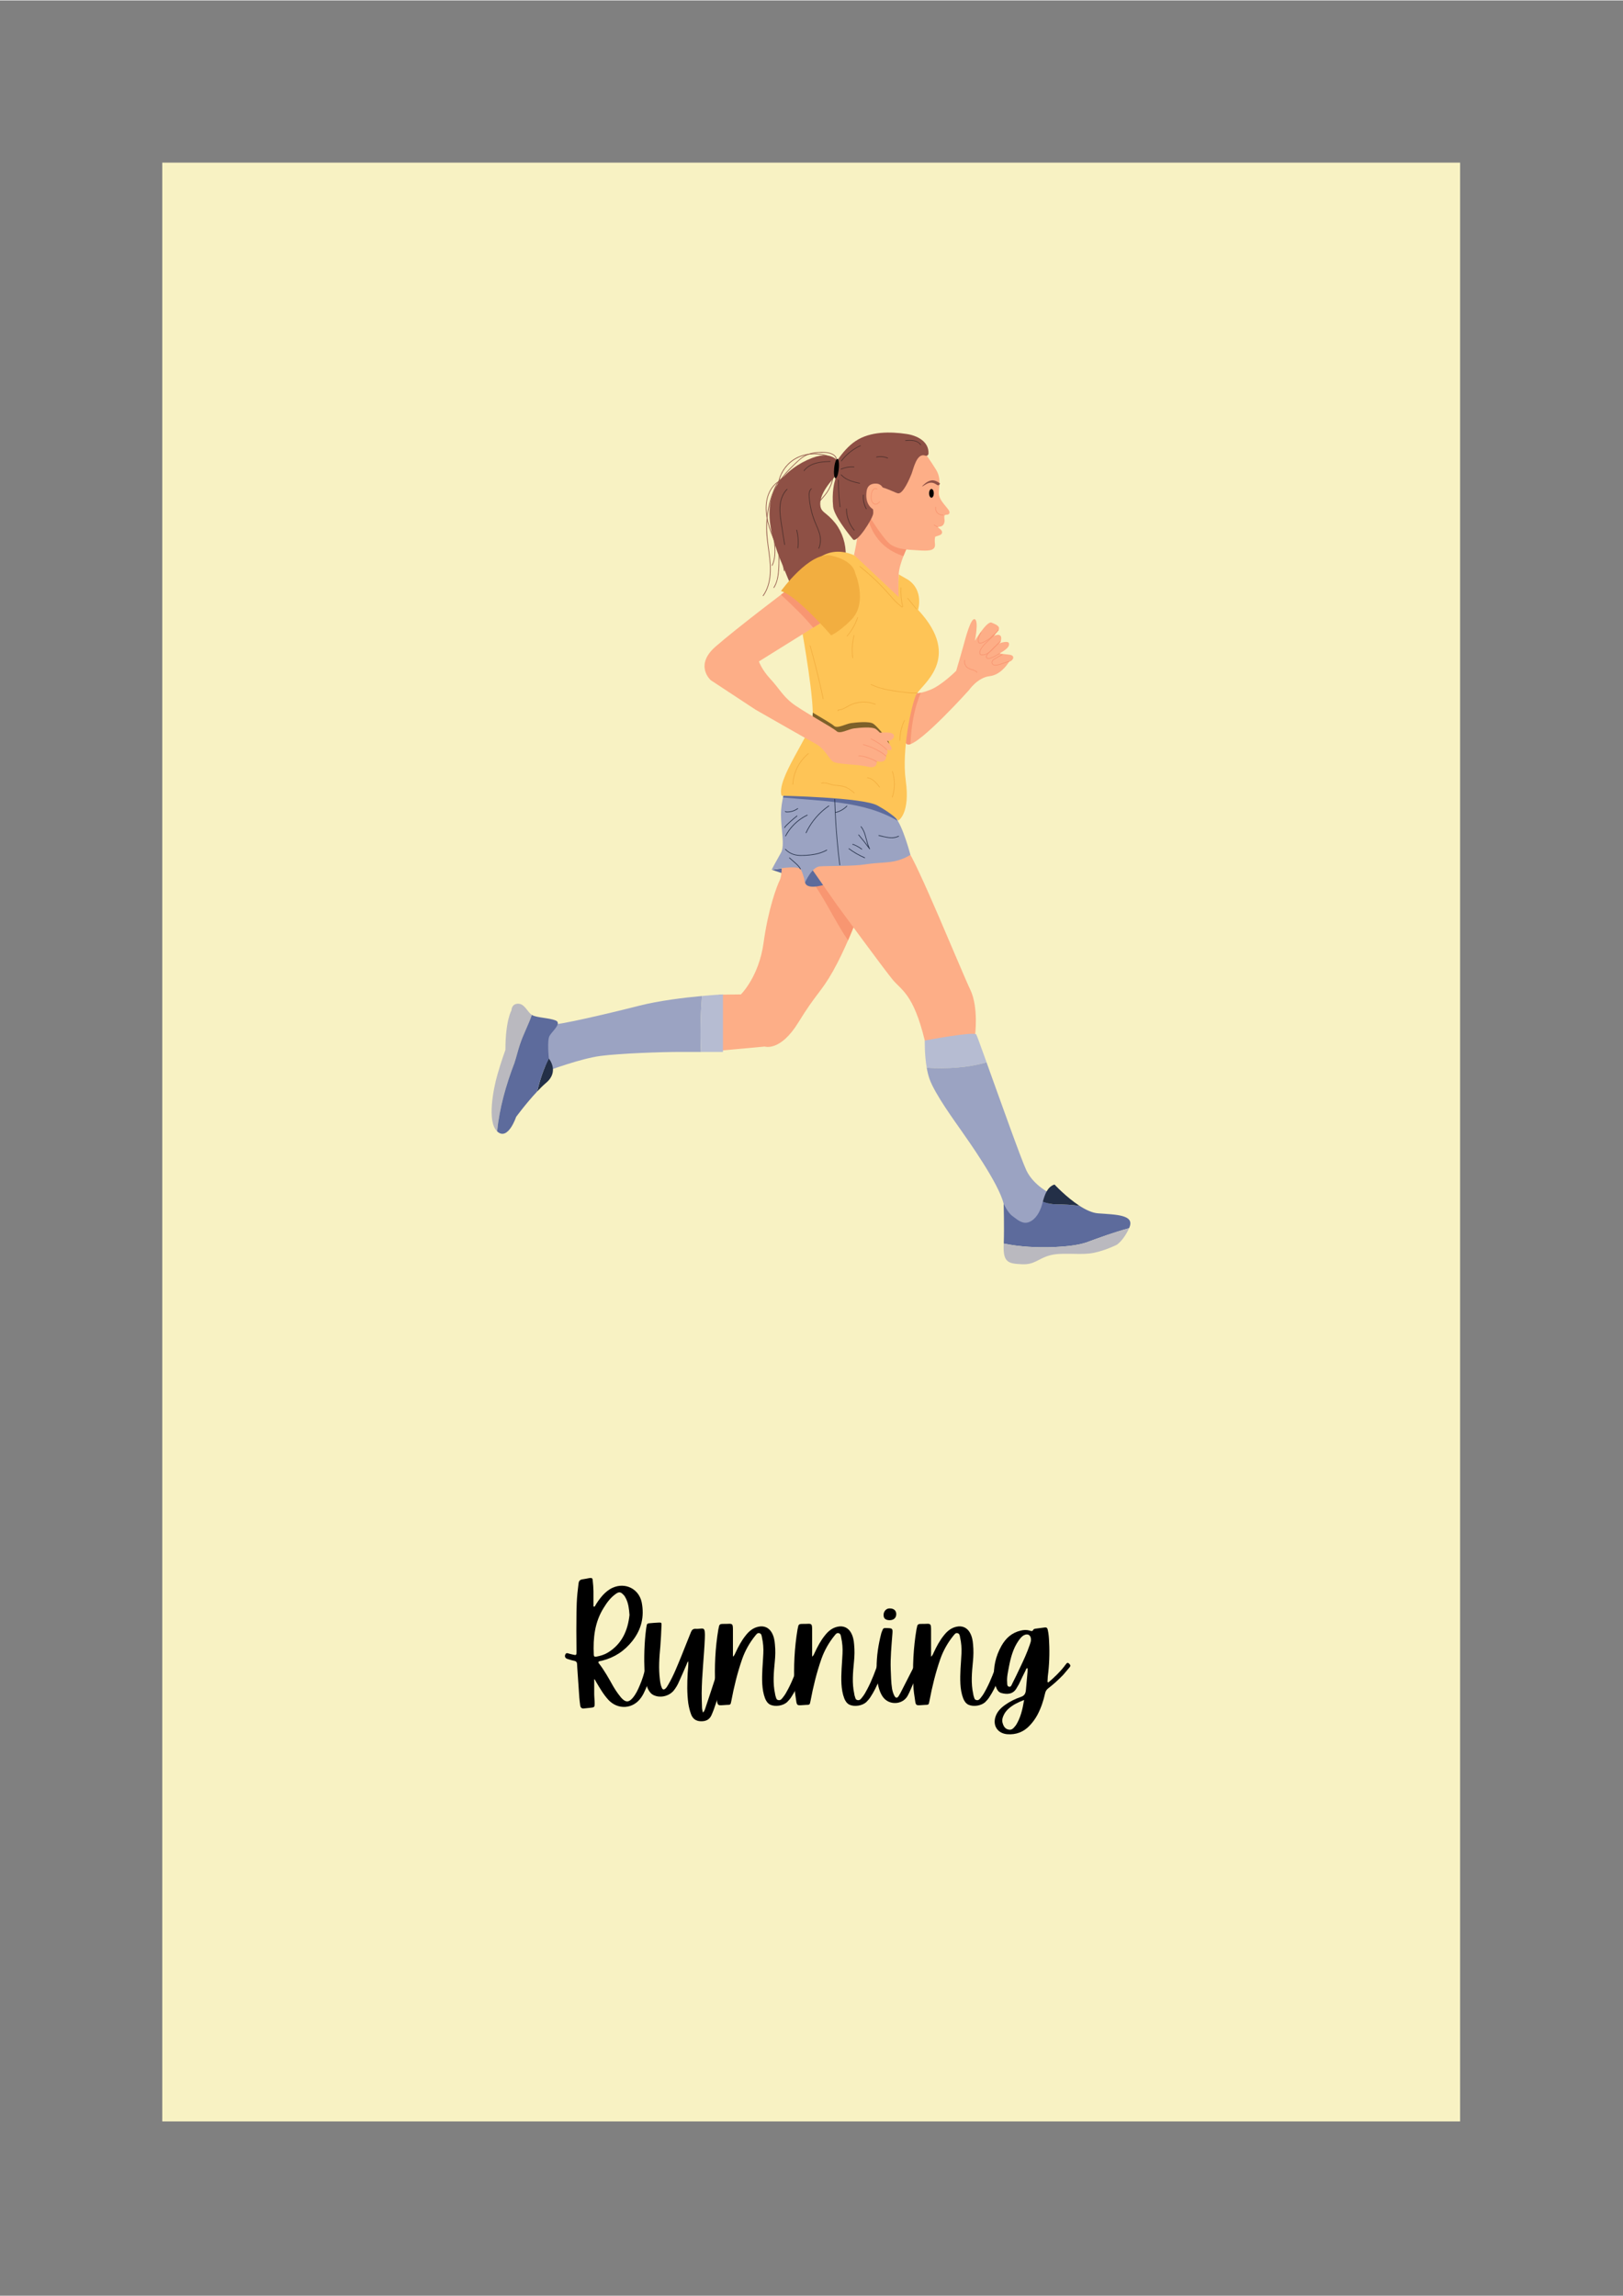 <svg xmlns="http://www.w3.org/2000/svg" xmlns:xlink="http://www.w3.org/1999/xlink" width="793" zoomAndPan="magnify" viewBox="0 0 595.5 842.25" height="1122" preserveAspectRatio="xMidYMid meet" version="1.0"><rect x="0" y="0" width="595.5" height="842.25" fill="#808080" stroke="none"/><defs><g/><clipPath id="e33dd9333b"><path d="M 59.539 59.523 L 535.734 59.523 L 535.734 778.293 L 59.539 778.293 Z M 59.539 59.523 " clip-rule="nonzero"/></clipPath></defs><g clip-path="url(#e33dd9333b)"><path fill="#f8f2c3" d="M 59.539 59.523 L 535.91 59.523 L 535.91 778.367 L 59.539 778.367 Z M 59.539 59.523 " fill-opacity="1" fill-rule="nonzero"/></g><path fill="#8e5045" d="M 308.145 170.062 C 308.145 170.062 305.938 164.898 298.086 167.848 C 293.156 169.699 288.383 173.059 285.391 177.438 C 281.34 183.355 281.895 190.867 283.676 197.465 C 284.613 200.965 285.914 204.363 287.332 207.699 C 287.688 208.523 290.547 216.176 291.297 216.02 C 291.297 216.02 309.383 212.086 309.383 212.086 C 309.383 212.086 310.184 205.312 310.184 205.312 C 310.684 201.098 309.688 196.75 307.434 193.164 C 306.352 191.438 304.723 189.727 303.082 188.41 C 302.066 187.586 301.266 187.004 301.039 185.641 C 300.27 181.129 305.254 175.902 308.051 172.902 C 308.285 172.652 308.531 172.395 308.773 172.148 Z M 308.145 170.062 " fill-opacity="1" fill-rule="nonzero"/><path fill="#fdae87" d="M 370.262 242.652 C 370.262 242.652 370.191 242.77 370.055 242.977 C 369.352 244.066 366.828 247.551 363.105 247.965 C 358.688 248.461 355.496 253.129 355.496 253.129 C 355.496 253.129 337.828 272.789 333.41 273.039 C 328.988 273.281 334.883 254.363 334.883 254.363 C 334.883 254.363 337.336 254.605 341.512 252.887 C 345.688 251.168 350.836 246.004 350.836 246.004 C 350.836 246.004 352.801 239.363 353.531 236.664 C 354.266 233.965 356.227 226.344 357.699 227.082 C 359.148 227.805 357.746 234.75 357.699 234.977 C 357.762 234.875 358.727 233.273 359.91 231.66 C 361.273 229.797 362.926 227.922 363.836 228.316 C 365.355 228.965 367.07 229.625 366.414 230.961 C 366.328 231.133 366.207 231.312 366.043 231.508 C 365.504 232.145 365.16 232.547 364.941 232.797 C 364.641 233.141 364.586 233.211 364.57 233.227 C 364.672 233.18 367.996 231.562 367.266 234.953 L 367.078 235.215 L 366.844 235.527 C 366.844 235.527 366.844 235.527 366.836 235.535 L 366.531 235.941 C 366.531 235.941 369.961 234.711 370.215 235.941 C 370.457 237.176 369.234 238.156 366.781 239.633 C 366.781 239.633 366.859 239.648 367.062 239.68 C 367.328 239.719 367.801 239.781 368.559 239.875 C 369.016 239.93 369.57 240 370.246 240.07 C 372.934 240.348 371.523 242.504 370.262 242.652 Z M 370.262 242.652 " fill-opacity="1" fill-rule="nonzero"/><path fill="#f89671" d="M 334.898 254.363 C 334.898 254.363 329.004 273.281 333.426 273.039 C 333.613 273.031 333.832 272.977 334.066 272.898 C 334.324 266.438 335.336 260.074 337.844 254.055 C 335.945 254.465 334.898 254.363 334.898 254.363 Z M 334.898 254.363 " fill-opacity="1" fill-rule="nonzero"/><path fill="#5d6b9c" d="M 287.531 320.469 L 283.117 318.996 L 288.879 318.195 Z M 287.531 320.469 " fill-opacity="1" fill-rule="nonzero"/><path fill="#fdae87" d="M 263.113 385.473 L 280.602 383.871 C 280.602 383.871 286.301 385.84 292.93 375.027 C 299.559 364.215 301.273 363.969 305.691 356.105 C 310.113 348.242 314.039 337.922 314.039 337.922 L 297.348 315.559 L 286.793 316.789 C 286.793 316.789 287.035 320.965 286.055 322.934 C 285.078 324.906 281.887 333.254 280.164 345.797 C 278.449 358.328 271.836 364.746 271.836 364.746 L 263.723 364.84 Z M 263.113 385.473 " fill-opacity="1" fill-rule="nonzero"/><path fill="#f89671" d="M 311.156 344.898 C 312.895 340.914 314.031 337.914 314.031 337.914 L 297.34 315.551 L 291.387 316.242 C 292.828 318.988 295.09 319.152 296.973 321.812 C 302.246 328.805 306.438 338.082 311.156 344.898 Z M 311.156 344.898 " fill-opacity="1" fill-rule="nonzero"/><path fill="#9ba3c2" d="M 257.551 365.328 C 251.109 365.918 241.84 367.023 234.52 368.891 C 222.008 372.086 204.832 376.016 202.621 375.773 C 200.41 375.531 196.242 387.324 201.148 392.73 C 201.148 392.73 212.926 388.305 220.289 387.324 C 227.656 386.344 243.117 385.848 249.738 385.848 C 252.098 385.848 254.746 385.848 257.184 385.848 C 256.867 379.031 257.023 372.18 257.551 365.328 Z M 257.551 365.328 " fill-opacity="1" fill-rule="nonzero"/><path fill="#b6bcd2" d="M 265.27 364.738 C 265.27 364.738 262.125 364.902 257.551 365.328 C 257.016 372.18 256.867 379.031 257.184 385.848 C 261.578 385.848 265.262 385.848 265.262 385.848 L 265.262 364.738 Z M 265.27 364.738 " fill-opacity="1" fill-rule="nonzero"/><path fill="#bab9bf" d="M 190.719 383.27 C 191.887 379.586 193.852 376.023 195.145 372.258 C 193.5 371.199 192.504 368.152 190.105 368.152 C 187.656 368.152 187.656 370.609 187.656 370.609 C 187.656 370.609 185.445 374.297 185.445 385.113 C 185.445 385.113 183.973 389.043 182.5 394.207 C 181.043 399.316 178.621 411.402 182.391 414.98 C 183.281 406.465 185.609 398.086 188.75 389.906 C 189.496 387.688 189.988 385.473 190.719 383.27 Z M 190.719 383.27 " fill-opacity="1" fill-rule="nonzero"/><path fill="#232f47" d="M 200.418 397.148 C 205.324 392.977 201.398 388.305 201.398 388.305 C 201.398 388.305 201.398 388.281 201.391 388.242 C 199.418 392.066 198.094 396.145 197.113 400.344 C 198.227 399.168 199.348 398.059 200.418 397.148 Z M 200.418 397.148 " fill-opacity="1" fill-rule="nonzero"/><path fill="#5d6b9c" d="M 201.641 379.949 C 202.621 378.23 206.305 375.277 203.852 374.297 C 201.398 373.316 196.98 373.316 195.262 372.328 C 195.223 372.305 195.184 372.281 195.145 372.258 C 193.852 376.016 191.895 379.586 190.719 383.27 C 189.98 385.48 189.488 387.695 188.75 389.906 C 185.609 398.086 183.273 406.465 182.391 414.98 C 182.43 415.012 182.461 415.051 182.5 415.09 C 186.426 418.543 189.371 409.691 189.371 409.691 C 189.371 409.691 193.125 404.574 197.113 400.344 C 198.086 396.137 199.418 392.059 201.391 388.242 C 201.32 387.559 200.719 381.566 201.641 379.949 Z M 201.641 379.949 " fill-opacity="1" fill-rule="nonzero"/><path fill="#5d6b9c" d="M 303.734 324.121 C 303.734 324.121 296.117 326.867 295.383 323.664 C 294.645 320.469 299.559 317 299.559 317 Z M 303.734 324.121 " fill-opacity="1" fill-rule="nonzero"/><path fill="#fdae87" d="M 357.715 380.191 C 357.715 380.191 359.188 369.621 356 362.988 C 352.809 356.352 336.371 315.801 332.688 311.375 C 329.004 306.949 300.539 313.832 300.539 313.832 L 296.855 317.27 L 307.16 332.016 C 307.16 332.016 324.188 355.266 327.453 359.246 C 330.719 363.227 335.141 364.457 339.309 381.66 L 339.91 384.012 Z M 357.715 380.191 " fill-opacity="1" fill-rule="nonzero"/><path fill="#b6bcd2" d="M 361.977 389.648 C 359.918 383.926 358.43 379.824 358.207 379.453 C 357.473 378.223 339.316 381.668 339.316 381.668 C 339.316 381.668 339.168 386.746 340.031 391.656 C 347.41 392.105 354.988 391.68 361.977 389.648 Z M 361.977 389.648 " fill-opacity="1" fill-rule="nonzero"/><path fill="#9ba3c2" d="M 376.605 429.348 C 374.719 425.387 366.797 403.066 361.969 389.656 C 354.98 391.688 347.402 392.105 340.023 391.664 C 340.266 393.055 340.594 394.434 341.023 395.684 C 342.992 401.332 350.594 411.66 352.801 414.855 C 355.012 418.047 366.508 434.113 368.246 441.566 C 369.984 449.016 375.383 451.48 375.383 451.48 C 375.383 451.48 381.762 448.781 382.258 448.043 C 382.75 447.305 385.688 437.965 385.688 437.965 C 385.688 437.965 379.309 435 376.605 429.348 Z M 376.605 429.348 " fill-opacity="1" fill-rule="nonzero"/><path fill="#9ba3c2" d="M 288.266 289.008 C 288.266 289.008 286.551 293.68 286.551 298.844 C 286.551 304.008 288.023 310.191 286.551 312.75 C 285.078 315.309 283.117 318.996 283.117 318.996 C 283.117 318.996 292.898 317.023 293.891 318.996 C 294.895 320.965 295.383 323.664 295.383 323.664 C 295.383 323.664 297.832 318.016 300.781 317.762 C 303.727 317.52 312.809 317.762 317.469 317.027 C 322.133 316.289 326.324 316.531 329.508 315.551 C 332.688 314.57 334.035 313.5 334.035 313.5 C 334.035 313.5 331.215 302.766 328.52 299.816 C 325.824 296.863 324.352 293.176 324.352 293.176 Z M 288.266 289.008 " fill-opacity="1" fill-rule="nonzero"/><path fill="#5d6b9c" d="M 328.512 299.824 C 325.816 296.871 324.344 293.184 324.344 293.184 L 288.266 289.008 C 288.266 289.008 287.758 290.391 287.293 292.469 C 301.438 293.891 316.828 293.648 329.41 301.078 C 329.113 300.586 328.816 300.152 328.512 299.824 Z M 328.512 299.824 " fill-opacity="1" fill-rule="nonzero"/><path fill="#fec456" d="M 286.77 291.836 C 286.77 291.836 316.492 292.445 321.891 295.398 C 327.289 298.348 329.625 300.93 329.625 300.93 C 329.625 300.93 334.043 298.473 332.32 286.184 C 330.793 275.238 334.402 258.535 336.121 254.848 C 337.836 251.16 353.547 241.578 336.855 223.637 C 336.855 223.637 339.066 216.512 333.172 212.582 L 329.742 210.609 C 329.742 210.609 329.742 215.281 329.246 216.512 C 328.754 217.746 317.406 205.352 313.418 203.609 C 303.852 199.438 297.223 206.066 295.75 210.988 C 293.844 217.344 294.402 232.004 294.402 232.004 C 294.402 232.004 299.062 258.059 298.086 263.953 C 297.105 269.844 284.781 285.816 286.77 291.836 Z M 286.77 291.836 " fill-opacity="1" fill-rule="nonzero"/><path fill="#000000" d="M 325.816 271.562 C 325.336 270.699 321.891 266.398 320.418 265.418 C 318.945 264.438 314.281 264.926 312.32 265.176 C 310.363 265.426 307.168 267.391 305.945 266.156 C 305.309 265.52 301.879 263.52 298.227 261.348 C 298.102 264.305 297.699 267.246 297.09 270.137 C 297.621 270.434 298.047 270.668 298.344 270.824 C 301.531 272.543 303.004 275.988 304.48 277.215 C 305.953 278.445 313.066 278.195 317.242 279.184 C 321.41 280.164 320.676 277.215 320.676 277.215 C 324.844 278.195 324.105 275 324.105 275 C 325.336 274.02 324.352 273.031 324.352 273.031 C 326.551 273.527 326.426 272.672 325.816 271.562 Z M 325.816 271.562 " fill-opacity="0.51" fill-rule="nonzero"/><path fill="#fdae87" d="M 302.504 227.57 L 278.457 242.559 C 278.457 242.559 279.434 245.508 282.625 248.945 C 285.812 252.383 287.043 254.98 290.477 257.742 C 293.906 260.508 305.691 266.895 306.914 268.117 C 308.137 269.344 311.336 267.383 313.293 267.137 C 315.262 266.895 319.922 266.398 321.387 267.383 C 322.852 268.363 326.309 272.664 326.785 273.527 C 327.398 274.633 327.523 275.496 325.312 275 C 325.312 275 326.293 275.98 325.07 276.973 C 325.07 276.973 325.809 280.164 321.641 279.184 C 321.641 279.184 322.375 282.133 318.207 281.152 C 314.039 280.172 306.914 280.414 305.441 279.184 C 303.969 277.953 302.496 274.516 299.309 272.797 C 296.117 271.078 277.219 260.262 277.219 260.262 L 260.785 249.441 C 260.785 249.441 254.652 244.035 262.504 237.152 C 270.355 230.27 289.254 216.02 289.254 216.02 Z M 302.504 227.57 " fill-opacity="1" fill-rule="nonzero"/><path fill="#f89671" d="M 298.359 230.152 L 302.496 227.57 L 289.246 216.02 C 289.246 216.02 288.219 216.793 286.543 218.074 C 290.641 221.887 294.801 225.828 298.359 230.152 Z M 298.359 230.152 " fill-opacity="1" fill-rule="nonzero"/><path fill="#fdae87" d="M 321.641 268.855 C 321.641 268.855 328.016 267.875 328.016 269.836 C 328.016 271.809 324.828 271.871 324.828 271.871 Z M 321.641 268.855 " fill-opacity="1" fill-rule="nonzero"/><path fill="#fdae87" d="M 333.336 199.734 C 333.336 199.734 329.984 206.191 329.742 210.609 C 329.5 215.027 329.742 218.922 329.742 218.922 L 313.34 203.461 C 313.34 203.461 314.945 196.664 314.734 193.684 C 314.523 190.703 317.965 184.809 317.965 184.809 C 317.965 184.809 322.625 194.391 325.328 196.602 C 328.031 198.816 333.336 199.734 333.336 199.734 Z M 333.336 199.734 " fill-opacity="1" fill-rule="nonzero"/><path fill="#f89671" d="M 331.473 203.91 C 332.398 201.547 333.336 199.734 333.336 199.734 C 333.336 199.734 328.023 198.816 325.32 196.602 C 322.617 194.391 317.957 184.809 317.957 184.809 C 317.957 184.809 317.715 185.223 317.367 185.883 C 318.816 194.02 322.258 200.902 331.473 203.91 Z M 331.473 203.91 " fill-opacity="1" fill-rule="nonzero"/><path fill="#fdae87" d="M 317.715 187.266 C 317.715 187.266 324.082 197.945 326.914 199.734 C 329.742 201.523 332.93 201.523 336.613 201.766 C 340.297 202.012 343.133 202.129 343.062 199.734 C 343.039 198.973 342.883 198.008 343.039 197.254 C 343.164 196.648 343.055 196.832 343.664 196.602 C 344.324 196.359 345.516 196.188 345.656 195.332 C 345.812 194.367 344.598 193.824 344.09 193.227 C 344.504 193.156 344.965 193.117 345.375 192.961 C 346.18 192.648 346.492 191.887 346.574 191.086 C 346.637 190.457 346.25 189.203 346.684 188.879 C 347.043 188.613 347.715 188.863 348.117 188.48 C 348.656 187.953 348.305 187.289 347.906 186.77 C 346.188 184.555 344.473 182.918 344.473 180.789 C 344.473 178.664 345.453 175.469 343.484 172.266 C 341.52 169.066 339.559 166.367 339.559 166.367 L 333.062 166.367 L 322.871 172.016 L 316.734 182.586 Z M 317.715 187.266 " fill-opacity="1" fill-rule="nonzero"/><path fill="#8e5045" d="M 340.68 166.281 C 340.656 166.867 340.062 167.238 339.512 167.039 C 336.324 165.895 335.195 171.867 334.441 173.766 C 333.879 175.188 331.387 181.191 329.5 180.875 C 328.023 180.633 321.648 176.699 320.172 179.402 C 318.785 181.941 320.535 185.477 320.402 188.191 C 320.316 190.059 314.336 199.438 312.973 197.773 C 310.715 195.023 306.023 188.969 305.691 185.789 C 305.129 180.273 306.219 176.605 306.406 176.035 C 306.422 175.98 306.438 175.918 306.445 175.863 L 307.152 169.051 C 307.168 168.902 307.215 168.766 307.301 168.648 C 309.117 166.027 311.32 163.391 314 161.633 C 319.336 158.125 326.621 158.18 332.711 159.105 C 336.473 159.672 340.875 161.82 340.68 166.281 Z M 340.68 166.281 " fill-opacity="1" fill-rule="nonzero"/><path fill="#5d6b9c" d="M 402.863 445.074 C 400.75 444.918 398.359 443.781 396.086 442.312 C 393.289 441.953 390.461 441.758 387.531 441.758 C 385.812 441.758 384.184 441.395 382.625 440.809 C 382.492 441.277 382.375 441.727 382.258 442.125 C 381.52 444.582 380.047 447.289 377.594 448.27 C 375.141 449.25 373.176 447.289 371.457 446.059 C 369.742 444.824 368.254 441.551 368.254 441.551 C 368.254 441.551 368.496 449.848 368.293 456.164 C 374.289 457.398 380.492 457.672 386.551 457.477 C 390.719 457.23 394.895 456.98 398.578 455.758 C 403.977 453.785 408.641 452.066 414.039 450.594 C 414.125 450.547 414.219 450.508 414.305 450.461 C 414.336 450.383 414.375 450.301 414.406 450.223 C 416.367 445.57 409.492 445.57 402.863 445.074 Z M 402.863 445.074 " fill-opacity="1" fill-rule="nonzero"/><path fill="#232f47" d="M 396.086 442.312 C 391.238 439.176 386.918 434.504 386.918 434.504 C 384.246 435.328 383.297 438.391 382.625 440.809 C 384.184 441.395 385.812 441.758 387.531 441.758 C 390.461 441.758 393.289 441.953 396.086 442.312 Z M 396.086 442.312 " fill-opacity="1" fill-rule="nonzero"/><path fill="#bab9bf" d="M 398.57 455.766 C 394.887 456.996 390.719 457.238 386.543 457.484 C 380.484 457.68 374.281 457.406 368.285 456.172 C 368.277 456.406 368.27 456.645 368.262 456.871 C 368.02 463.258 370.23 463.512 374.891 463.754 C 379.555 463.996 380.785 461.785 384.953 460.559 C 389.121 459.328 395.012 460.316 399.676 459.82 C 404.34 459.328 409.738 456.629 409.738 456.629 C 409.738 456.629 412.348 454.965 414.297 450.477 C 414.211 450.523 414.117 450.562 414.031 450.609 C 408.633 452.074 403.969 453.801 398.57 455.766 Z M 398.57 455.766 " fill-opacity="1" fill-rule="nonzero"/><path fill="#f2ae40" d="M 286.551 216.73 C 286.551 216.73 297.145 202.035 304.949 203.727 C 313.41 205.574 313.75 210.094 313.75 210.094 C 313.75 210.094 318.566 221.047 312.312 227.32 C 307.77 231.871 304.949 232.969 304.949 232.969 C 304.949 232.969 292.441 218.426 286.551 216.73 Z M 286.551 216.73 " fill-opacity="1" fill-rule="nonzero"/><path fill="#fdae87" d="M 324.027 179.07 C 323.645 178.098 322.75 177.406 321.711 177.32 C 320.246 177.203 318.348 177.547 317.98 180.027 C 317.367 184.172 319.156 186.297 321.012 187.051 C 321.578 187.281 322.359 187.367 323.184 187.383 C 325.148 187.414 326.52 185.418 325.801 183.582 Z M 324.027 179.07 " fill-opacity="1" fill-rule="nonzero"/><path fill="#f89671" d="M 319.516 271.055 C 320.582 271.578 321.609 272.176 322.594 272.844 C 323.551 273.504 324.484 274.215 325.258 275.086 C 325.359 275.207 325.535 275.031 325.43 274.914 C 324.656 274.035 323.723 273.32 322.766 272.664 C 321.773 271.98 320.73 271.375 319.641 270.844 C 319.5 270.77 319.375 270.984 319.516 271.055 Z M 319.516 271.055 " fill-opacity="1" fill-rule="nonzero"/><path fill="#f89671" d="M 316.703 273.156 C 317.902 273.52 319.086 273.91 320.227 274.414 C 321.262 274.867 322.25 275.418 323.207 276.012 C 323.848 276.414 324.477 276.852 325.023 277.387 C 325.141 277.496 325.312 277.324 325.195 277.215 C 324.258 276.312 323.105 275.629 321.969 275 C 320.988 274.461 319.961 274.012 318.91 273.629 C 318.199 273.367 317.484 273.141 316.758 272.922 C 316.617 272.875 316.555 273.109 316.703 273.156 Z M 316.703 273.156 " fill-opacity="1" fill-rule="nonzero"/><path fill="#f89671" d="M 315.082 277.316 C 316.812 277.34 318.434 278 320.016 278.625 C 320.582 278.855 321.105 279.129 321.609 279.473 C 321.742 279.57 321.859 279.348 321.734 279.262 C 321.246 278.926 320.73 278.633 320.18 278.422 C 319.961 278.336 319.742 278.242 319.516 278.156 C 318.652 277.801 317.77 277.496 316.859 277.301 C 316.27 277.168 315.676 277.082 315.074 277.074 C 314.922 277.066 314.922 277.316 315.082 277.316 Z M 315.082 277.316 " fill-opacity="1" fill-rule="nonzero"/><path fill="#f89671" d="M 359.816 231.934 C 359.715 232.168 359.578 232.371 359.453 232.594 C 359.32 232.812 359.227 233.047 359.133 233.289 C 358.938 233.832 358.758 234.414 358.812 234.992 C 358.844 235.371 358.953 235.832 359.367 235.949 C 359.594 236.016 359.855 235.957 360.074 235.895 C 360.801 235.707 361.492 235.34 362.133 234.953 C 362.473 234.758 362.793 234.539 363.105 234.305 C 363.41 234.074 363.672 233.816 363.938 233.551 C 364.32 233.164 364.734 232.812 365.152 232.457 C 365.621 232.051 365.996 231.57 366.398 231.094 C 366.5 230.977 366.328 230.797 366.223 230.922 C 365.902 231.305 365.605 231.707 365.246 232.043 C 364.898 232.371 364.523 232.664 364.172 232.984 C 363.875 233.258 363.605 233.559 363.301 233.824 C 363.051 234.051 362.777 234.25 362.496 234.438 C 361.875 234.844 361.219 235.223 360.52 235.488 C 360.262 235.59 359.996 235.684 359.723 235.715 C 359.445 235.746 359.234 235.676 359.141 235.379 C 358.945 234.773 359.109 234.113 359.312 233.535 C 359.406 233.258 359.508 232.992 359.648 232.742 C 359.785 232.516 359.926 232.285 360.035 232.043 C 360.098 231.91 359.887 231.785 359.816 231.934 Z M 359.816 231.934 " fill-opacity="1" fill-rule="nonzero"/><path fill="#f89671" d="M 366.945 235.426 C 366.922 235.402 366.906 235.371 366.883 235.348 C 366.836 235.301 366.758 235.301 366.711 235.348 C 365.809 236.219 364.988 237.168 364.086 238.039 C 363.23 238.855 362.309 239.695 361.125 239.953 C 360.824 240.016 360.527 240.039 360.223 240.016 C 360.098 240.008 359.941 239.992 359.832 239.922 C 359.715 239.836 359.684 239.672 359.656 239.539 C 359.57 238.957 359.824 238.383 360.121 237.898 C 360.715 236.934 361.555 236.117 362.371 235.34 C 363.316 234.438 364.305 233.574 365.16 232.578 C 365.262 232.457 365.09 232.285 364.988 232.402 C 364.172 233.352 363.238 234.184 362.332 235.039 C 361.461 235.855 360.574 236.711 359.934 237.734 C 359.617 238.234 359.352 238.816 359.391 239.418 C 359.406 239.664 359.453 239.953 359.656 240.117 C 359.871 240.281 360.199 240.281 360.449 240.281 C 361.711 240.281 362.801 239.547 363.711 238.73 C 364.82 237.723 365.801 236.578 366.875 235.535 C 366.82 235.535 366.758 235.535 366.703 235.535 C 366.727 235.559 366.742 235.59 366.766 235.613 C 366.883 235.715 367.055 235.535 366.945 235.426 Z M 366.945 235.426 " fill-opacity="1" fill-rule="nonzero"/><path fill="#f89671" d="M 367.008 235.109 C 365.512 236.453 364.078 237.859 362.699 239.316 C 362.25 239.789 361.32 240.707 361.992 241.375 C 362.242 241.625 362.621 241.633 362.949 241.586 C 363.363 241.523 363.773 241.352 364.164 241.184 C 365.105 240.785 365.98 240.242 366.859 239.727 C 366.992 239.648 366.875 239.434 366.734 239.516 C 366.012 239.945 365.293 240.395 364.531 240.754 C 364.141 240.941 363.734 241.105 363.324 241.242 C 363.027 241.336 362.668 241.43 362.363 241.32 C 361.945 241.168 361.977 240.723 362.148 240.395 C 362.355 240.008 362.684 239.695 362.98 239.387 C 363.598 238.73 364.234 238.086 364.875 237.449 C 365.629 236.711 366.398 235.992 367.18 235.293 C 367.297 235.184 367.125 235.008 367.008 235.109 Z M 367.008 235.109 " fill-opacity="1" fill-rule="nonzero"/><path fill="#f89671" d="M 367.746 239.984 C 367.062 240.234 366.445 240.582 365.832 240.957 C 365.488 241.176 365.129 241.375 364.781 241.586 C 364.445 241.797 364.117 242.062 363.953 242.441 C 363.805 242.77 363.789 243.156 363.977 243.469 C 364.164 243.773 364.508 243.973 364.852 244.043 C 365.301 244.129 365.754 244.035 366.191 243.941 C 366.617 243.848 367.039 243.719 367.445 243.578 C 368.379 243.266 369.297 242.887 370.254 242.684 C 370.41 242.652 370.34 242.418 370.191 242.449 C 368.629 242.785 367.188 243.578 365.598 243.805 C 365.207 243.863 364.781 243.848 364.445 243.617 C 364.117 243.398 364 243.031 364.125 242.66 C 364.25 242.285 364.57 242.016 364.898 241.812 C 365.215 241.617 365.543 241.438 365.855 241.242 C 366.484 240.848 367.109 240.488 367.801 240.227 C 367.957 240.164 367.895 239.93 367.746 239.984 Z M 367.746 239.984 " fill-opacity="1" fill-rule="nonzero"/><path fill="#f89671" d="M 353.852 242.062 C 353.648 243 353.945 244.012 354.621 244.691 C 355.293 245.383 356.258 245.547 357.129 245.855 C 357.613 246.027 358.074 246.254 358.398 246.672 C 358.492 246.797 358.664 246.625 358.57 246.5 C 358.02 245.801 357.121 245.598 356.312 245.336 C 355.891 245.203 355.465 245.047 355.098 244.789 C 354.723 244.512 354.426 244.121 354.242 243.695 C 354.031 243.203 353.977 242.652 354.086 242.129 C 354.125 241.977 353.891 241.914 353.852 242.062 Z M 353.852 242.062 " fill-opacity="1" fill-rule="nonzero"/><path fill="#fdae87" d="M 321.875 179.266 C 321.246 178.773 320.441 179.418 320.062 179.934 C 319.648 180.508 319.461 181.238 319.367 181.926 C 319.211 183.137 319.398 184.957 320.91 185.145 C 321.766 185.254 322.586 184.73 323.152 184.133 C 323.199 184.086 323.199 184.008 323.152 183.961 C 323.066 183.875 322.973 183.789 322.887 183.703 C 322.766 183.59 322.594 183.766 322.711 183.875 C 322.797 183.961 322.895 184.047 322.98 184.133 C 322.98 184.078 322.98 184.016 322.98 183.961 C 322.523 184.438 321.898 184.871 321.215 184.91 C 320.59 184.941 320.07 184.59 319.805 184.031 C 319.555 183.496 319.523 182.879 319.562 182.297 C 319.609 181.676 319.734 181.039 320.008 180.484 C 320.156 180.184 320.348 179.902 320.605 179.684 C 320.879 179.449 321.348 179.164 321.688 179.434 C 321.828 179.543 322 179.371 321.875 179.266 Z M 321.875 179.266 " fill-opacity="1" fill-rule="nonzero"/><path fill="#f89671" d="M 321.883 179.188 C 321.371 178.812 320.66 179.031 320.27 179.473 C 319.805 179.996 319.656 180.758 319.57 181.434 C 319.484 182.172 319.484 182.98 319.719 183.684 C 319.922 184.289 320.379 184.863 321.035 184.98 C 321.797 185.105 322.391 184.531 322.859 184.023 C 322.973 183.906 322.797 183.734 322.688 183.852 C 322.32 184.25 321.875 184.738 321.293 184.762 C 320.699 184.777 320.219 184.297 320.008 183.781 C 319.766 183.184 319.742 182.484 319.781 181.848 C 319.82 181.23 319.922 180.539 320.219 179.98 C 320.379 179.699 320.598 179.441 320.902 179.32 C 321.191 179.211 321.504 179.219 321.758 179.41 C 321.891 179.496 322.008 179.281 321.883 179.188 Z M 321.883 179.188 " fill-opacity="1" fill-rule="nonzero"/><path fill="#f89671" d="M 343.18 185.898 C 343.062 186.699 343.297 187.531 343.859 188.129 C 344.41 188.707 345.227 189.008 346.008 188.938 C 346.164 188.918 346.164 188.676 346.008 188.691 C 345.297 188.754 344.566 188.504 344.066 187.992 C 343.547 187.469 343.312 186.699 343.422 185.977 C 343.438 185.805 343.203 185.742 343.18 185.898 Z M 343.18 185.898 " fill-opacity="1" fill-rule="nonzero"/><path fill="#f89671" d="M 342.68 192.609 C 343.086 192.836 343.5 193.07 343.91 193.301 C 344.051 193.379 344.168 193.164 344.035 193.086 C 343.625 192.859 343.211 192.625 342.805 192.395 C 342.664 192.316 342.535 192.531 342.68 192.609 Z M 342.68 192.609 " fill-opacity="1" fill-rule="nonzero"/><path fill="#8e5045" d="M 344.879 177.281 C 344.902 177.195 344.27 176.812 344.207 176.773 C 343.672 176.434 343.07 176.184 342.441 176.113 C 341.613 176.027 340.797 176.34 340.102 176.773 C 339.738 177 339.402 177.266 339.09 177.555 C 338.848 177.777 338.43 178.09 338.336 178.41 C 339.371 177.801 340.344 176.977 341.605 176.961 C 342.992 176.945 343.727 177.926 344.223 177.926 C 344.707 177.926 344.879 177.281 344.879 177.281 Z M 344.879 177.281 " fill-opacity="1" fill-rule="nonzero"/><path fill="#000000" d="M 342.625 180.875 C 342.625 181.09 342.602 181.293 342.559 181.488 C 342.516 181.684 342.453 181.859 342.371 182.008 C 342.289 182.156 342.195 182.273 342.09 182.355 C 341.984 182.438 341.875 182.477 341.762 182.477 C 341.648 182.477 341.535 182.438 341.43 182.355 C 341.324 182.273 341.234 182.156 341.152 182.008 C 341.07 181.859 341.008 181.684 340.965 181.488 C 340.922 181.293 340.898 181.09 340.898 180.875 C 340.898 180.664 340.922 180.461 340.965 180.262 C 341.008 180.066 341.07 179.895 341.152 179.742 C 341.234 179.594 341.324 179.477 341.43 179.398 C 341.535 179.316 341.648 179.273 341.762 179.273 C 341.875 179.273 341.984 179.316 342.09 179.398 C 342.195 179.477 342.289 179.594 342.371 179.742 C 342.453 179.895 342.516 180.066 342.559 180.262 C 342.602 180.461 342.625 180.664 342.625 180.875 Z M 342.625 180.875 " fill-opacity="1" fill-rule="nonzero"/><path fill="#000000" d="M 307.262 168.227 C 307.375 168.238 307.477 168.34 307.562 168.527 C 307.652 168.719 307.719 168.984 307.766 169.324 C 307.812 169.664 307.84 170.055 307.84 170.492 C 307.84 170.934 307.82 171.387 307.773 171.855 C 307.727 172.328 307.66 172.777 307.574 173.207 C 307.488 173.637 307.391 174.016 307.277 174.34 C 307.164 174.664 307.047 174.91 306.922 175.082 C 306.801 175.25 306.684 175.328 306.57 175.316 C 306.457 175.309 306.355 175.207 306.266 175.016 C 306.18 174.824 306.113 174.562 306.062 174.219 C 306.016 173.879 305.992 173.492 305.988 173.051 C 305.988 172.613 306.012 172.16 306.059 171.688 C 306.102 171.219 306.168 170.77 306.254 170.336 C 306.34 169.906 306.441 169.531 306.555 169.207 C 306.668 168.883 306.785 168.633 306.906 168.465 C 307.027 168.293 307.148 168.215 307.262 168.227 Z M 307.262 168.227 " fill-opacity="1" fill-rule="nonzero"/><path fill="#8e5045" d="M 288.086 175.422 C 285.828 175.863 283.957 177.453 282.766 179.371 C 281.52 181.395 280.996 183.773 280.973 186.133 C 280.957 188.566 281.434 191 282.156 193.316 C 282.945 195.84 284.035 198.258 285.031 200.707 C 286.031 203.172 286.965 205.684 287.445 208.305 C 287.508 208.641 287.555 208.98 287.602 209.316 C 287.625 209.473 287.867 209.473 287.844 209.316 C 287.508 206.711 286.676 204.207 285.719 201.766 C 284.746 199.301 283.652 196.895 282.773 194.398 C 281.973 192.121 281.387 189.75 281.246 187.336 C 281.105 184.98 281.41 182.57 282.453 180.438 C 283.449 178.387 285.141 176.574 287.348 175.852 C 287.609 175.766 287.875 175.695 288.148 175.648 C 288.305 175.633 288.234 175.391 288.086 175.422 Z M 288.086 175.422 " fill-opacity="1" fill-rule="nonzero"/><path fill="#8e5045" d="M 307.039 168.266 C 306.656 166.516 304.66 165.926 303.105 165.762 C 302.02 165.645 300.891 165.668 299.801 165.754 C 298.641 165.855 297.48 166.074 296.391 166.5 C 294.199 167.355 292.535 169.051 290.883 170.668 C 289.199 172.328 287.516 174.039 286.262 176.066 C 285.062 178.012 284.262 180.305 284.41 182.609 C 284.426 182.887 284.465 183.16 284.504 183.434 C 284.527 183.59 284.766 183.52 284.738 183.371 C 284.371 181.129 285 178.828 286.07 176.859 C 287.176 174.84 288.754 173.129 290.367 171.516 C 291.164 170.715 291.973 169.906 292.805 169.145 C 293.641 168.383 294.535 167.668 295.539 167.141 C 297.574 166.074 299.926 165.871 302.191 165.941 C 303.066 165.973 303.945 166.066 304.777 166.367 C 305.512 166.625 306.234 167.055 306.602 167.77 C 306.688 167.941 306.75 168.133 306.797 168.32 C 306.836 168.484 307.07 168.422 307.039 168.266 Z M 307.039 168.266 " fill-opacity="1" fill-rule="nonzero"/><path fill="#8e5045" d="M 305.598 174.566 C 305.285 176.676 304.496 178.711 303.297 180.477 C 302.637 181.441 301.848 182.297 301.094 183.184 C 300.363 184.055 299.66 184.941 298.992 185.859 C 298.227 186.902 297.504 187.984 296.832 189.094 C 296.746 189.227 296.965 189.352 297.043 189.219 C 298.258 187.234 299.613 185.34 301.109 183.551 C 301.855 182.664 302.645 181.816 303.32 180.875 C 303.938 180.012 304.465 179.078 304.871 178.098 C 305.34 176.984 305.668 175.82 305.844 174.629 C 305.859 174.48 305.621 174.418 305.598 174.566 Z M 305.598 174.566 " fill-opacity="1" fill-rule="nonzero"/><path fill="#8e5045" d="M 285.719 180.367 C 285.477 178.633 285.672 176.859 286.23 175.203 C 286.785 173.539 287.703 171.992 288.887 170.691 C 290.102 169.355 291.582 168.305 293.234 167.598 C 294.988 166.852 296.895 166.492 298.797 166.492 C 300.711 166.492 302.613 166.844 304.391 167.535 C 304.613 167.621 304.832 167.715 305.051 167.809 C 305.191 167.871 305.316 167.66 305.176 167.598 C 303.398 166.805 301.469 166.352 299.52 166.254 C 297.574 166.168 295.609 166.445 293.781 167.109 C 292.043 167.746 290.453 168.742 289.137 170.062 C 287.867 171.332 286.863 172.863 286.215 174.527 C 285.562 176.184 285.258 177.996 285.414 179.777 C 285.43 179.996 285.461 180.207 285.484 180.422 C 285.5 180.586 285.742 180.516 285.719 180.367 Z M 285.719 180.367 " fill-opacity="1" fill-rule="nonzero"/><path fill="#8e5045" d="M 287.5 174.863 C 286.355 175.422 285.523 176.426 284.898 177.516 C 284.199 178.742 283.684 180.074 283.211 181.402 C 282.188 184.305 281.535 187.344 281.277 190.41 C 281.145 191.957 281.113 193.52 281.191 195.074 C 281.27 196.695 281.457 198.312 281.676 199.93 C 282.098 203.078 282.625 206.238 282.531 209.426 C 282.453 212.234 281.902 215.102 280.453 217.531 C 280.273 217.832 280.086 218.121 279.891 218.402 C 279.797 218.527 280.008 218.656 280.102 218.527 C 281.707 216.27 282.461 213.539 282.695 210.809 C 282.961 207.762 282.578 204.719 282.164 201.695 C 281.723 198.5 281.301 195.324 281.426 192.09 C 281.543 189 282.059 185.914 282.969 182.957 C 283.406 181.504 283.934 180.074 284.574 178.703 C 285.117 177.547 285.789 176.387 286.809 175.602 C 287.059 175.406 287.332 175.242 287.625 175.102 C 287.766 175.008 287.641 174.793 287.5 174.863 Z M 287.5 174.863 " fill-opacity="1" fill-rule="nonzero"/><path fill="#8e5045" d="M 286.551 187.367 C 285.688 188.871 285.352 190.59 285.273 192.309 C 285.188 194.098 285.367 195.887 285.492 197.672 C 285.633 199.734 285.703 201.805 285.711 203.871 C 285.711 205.824 285.688 207.793 285.508 209.738 C 285.344 211.496 285.008 213.277 284.16 214.848 C 284.059 215.035 283.949 215.227 283.832 215.406 C 283.746 215.539 283.957 215.664 284.043 215.531 C 284.984 214.047 285.43 212.328 285.656 210.602 C 285.898 208.711 285.93 206.781 285.953 204.875 C 285.977 202.801 285.922 200.738 285.805 198.676 C 285.695 196.84 285.5 195.008 285.508 193.164 C 285.516 191.422 285.719 189.641 286.48 188.059 C 286.574 187.859 286.676 187.672 286.777 187.484 C 286.84 187.352 286.629 187.234 286.551 187.367 Z M 286.551 187.367 " fill-opacity="1" fill-rule="nonzero"/><path fill="#8e5045" d="M 285.516 188.113 C 284.527 188.902 284.176 190.262 283.965 191.453 C 283.738 192.727 283.715 194.012 283.77 195.301 C 283.879 197.906 284.332 200.504 284.191 203.125 C 284.113 204.551 283.84 205.965 283.219 207.27 C 283.148 207.41 283.359 207.535 283.43 207.395 C 284.527 205.07 284.551 202.465 284.371 199.953 C 284.184 197.379 283.785 194.773 284.098 192.191 C 284.184 191.477 284.324 190.758 284.551 190.074 C 284.781 189.398 285.117 188.746 285.68 188.293 C 285.812 188.191 285.641 188.016 285.516 188.113 Z M 285.516 188.113 " fill-opacity="1" fill-rule="nonzero"/><path fill="#4c2f2b" d="M 295.105 172.645 C 296.723 170.461 299.512 169.699 302.082 169.449 C 302.918 169.371 303.758 169.332 304.605 169.293 C 304.762 169.285 304.762 169.043 304.605 169.051 C 301.797 169.184 298.789 169.348 296.414 171.035 C 295.836 171.449 295.32 171.945 294.895 172.52 C 294.801 172.645 295.012 172.77 295.105 172.645 Z M 295.105 172.645 " fill-opacity="1" fill-rule="nonzero"/><path fill="#4c2f2b" d="M 288.688 179.289 C 286.941 181.023 286.191 183.496 286.055 185.906 C 285.977 187.391 286.121 188.863 286.316 190.332 C 286.512 191.801 286.762 193.258 286.988 194.719 C 287.246 196.391 287.508 198.055 287.773 199.727 C 287.797 199.883 288.031 199.812 288.008 199.664 C 287.555 196.777 287.082 193.887 286.66 190.992 C 286.262 188.309 286 185.516 286.84 182.895 C 287.246 181.613 287.914 180.414 288.871 179.465 C 288.98 179.355 288.809 179.18 288.688 179.289 Z M 288.688 179.289 " fill-opacity="1" fill-rule="nonzero"/><path fill="#4c2f2b" d="M 297.676 179.07 C 296.645 179.816 296.699 181.254 296.793 182.391 C 296.918 183.961 297.16 185.531 297.52 187.059 C 297.887 188.613 298.375 190.137 298.984 191.613 C 299.566 193.031 300.262 194.422 300.648 195.914 C 301.086 197.621 300.992 199.406 300.316 201.043 C 300.254 201.195 300.496 201.258 300.555 201.105 C 301.125 199.711 301.297 198.172 301.055 196.68 C 300.812 195.184 300.184 193.793 299.59 192.414 C 298.969 190.977 298.43 189.508 298.016 187.992 C 297.598 186.473 297.301 184.926 297.129 183.355 C 297.043 182.586 296.949 181.801 297.012 181.023 C 297.059 180.375 297.254 179.676 297.801 179.273 C 297.93 179.188 297.801 178.977 297.676 179.07 Z M 297.676 179.07 " fill-opacity="1" fill-rule="nonzero"/><path fill="#4c2f2b" d="M 308.805 169.066 C 310.215 167.199 311.992 165.621 314 164.418 C 314.562 164.082 315.145 163.777 315.746 163.508 C 315.887 163.445 315.762 163.234 315.621 163.297 C 313.465 164.277 311.508 165.691 309.879 167.41 C 309.422 167.895 308.992 168.406 308.586 168.941 C 308.5 169.066 308.711 169.191 308.805 169.066 Z M 308.805 169.066 " fill-opacity="1" fill-rule="nonzero"/><path fill="#4c2f2b" d="M 307.52 175.988 C 307.512 178.555 307.629 181.129 307.871 183.676 C 307.941 184.398 308.02 185.129 308.105 185.852 C 308.121 186.008 308.371 186.008 308.348 185.852 C 308.035 183.301 307.848 180.734 307.785 178.168 C 307.77 177.438 307.762 176.707 307.762 175.988 C 307.77 175.828 307.52 175.828 307.52 175.988 Z M 307.52 175.988 " fill-opacity="1" fill-rule="nonzero"/><path fill="#4c2f2b" d="M 337.914 163 C 337.391 162.223 336.543 161.734 335.648 161.5 C 334.535 161.211 333.367 161.297 332.242 161.383 C 332.086 161.398 332.086 161.641 332.242 161.625 C 334.105 161.477 336.504 161.359 337.703 163.117 C 337.789 163.25 338 163.125 337.914 163 Z M 337.914 163 " fill-opacity="1" fill-rule="nonzero"/><path fill="#4c2f2b" d="M 316.656 181.48 C 316.5 183.254 316.891 185.059 317.754 186.621 C 317.832 186.762 318.043 186.637 317.965 186.496 C 317.125 184.973 316.75 183.215 316.906 181.48 C 316.914 181.324 316.672 181.324 316.656 181.48 Z M 316.656 181.48 " fill-opacity="1" fill-rule="nonzero"/><path fill="#4c2f2b" d="M 308.617 172.133 C 310.098 171.473 311.727 171.199 313.34 171.316 C 313.496 171.324 313.496 171.082 313.34 171.074 C 311.68 170.949 310.012 171.246 308.492 171.922 C 308.348 171.984 308.477 172.195 308.617 172.133 Z M 308.617 172.133 " fill-opacity="1" fill-rule="nonzero"/><path fill="#4c2f2b" d="M 308.555 174.152 C 309.871 175.664 311.797 176.402 313.695 176.906 C 314.25 177.055 314.812 177.18 315.371 177.305 C 315.527 177.336 315.59 177.102 315.434 177.07 C 313.543 176.645 311.57 176.191 309.957 175.07 C 309.5 174.754 309.086 174.387 308.727 173.969 C 308.625 173.859 308.453 174.031 308.555 174.152 Z M 308.555 174.152 " fill-opacity="1" fill-rule="nonzero"/><path fill="#4c2f2b" d="M 310.465 186.551 C 310.449 188.809 311.078 191.062 312.25 192.984 C 312.582 193.527 312.957 194.043 313.371 194.523 C 313.473 194.641 313.645 194.469 313.543 194.352 C 312.109 192.672 311.18 190.59 310.84 188.41 C 310.746 187.797 310.707 187.168 310.707 186.551 C 310.715 186.395 310.473 186.395 310.465 186.551 Z M 310.465 186.551 " fill-opacity="1" fill-rule="nonzero"/><path fill="#4c2f2b" d="M 321.633 167.684 C 322.965 167.371 324.391 167.504 325.645 168.062 C 325.785 168.125 325.91 167.91 325.77 167.848 C 324.453 167.262 322.973 167.117 321.57 167.449 C 321.41 167.488 321.473 167.723 321.633 167.684 Z M 321.633 167.684 " fill-opacity="1" fill-rule="nonzero"/><path fill="#4c2f2b" d="M 292.191 194.367 C 292.758 196.508 292.906 198.746 292.621 200.941 C 292.598 201.098 292.852 201.098 292.867 200.941 C 293.148 198.723 293 196.461 292.426 194.297 C 292.387 194.152 292.152 194.219 292.191 194.367 Z M 292.191 194.367 " fill-opacity="1" fill-rule="nonzero"/><path fill="#232f47" d="M 306.148 293.137 C 306.242 296.285 306.391 299.422 306.594 302.562 C 306.805 305.703 307.07 308.832 307.395 311.965 C 307.574 313.723 307.777 315.473 307.996 317.223 C 308.012 317.379 308.262 317.379 308.238 317.223 C 307.848 314.098 307.512 310.977 307.238 307.844 C 306.961 304.711 306.742 301.574 306.594 298.434 C 306.508 296.668 306.438 294.91 306.391 293.145 C 306.391 292.98 306.148 292.98 306.148 293.137 Z M 306.148 293.137 " fill-opacity="1" fill-rule="nonzero"/><path fill="#232f47" d="M 306.672 298.09 C 308.254 297.703 309.703 296.871 310.84 295.703 C 310.949 295.594 310.777 295.414 310.668 295.531 C 309.562 296.668 308.152 297.477 306.609 297.855 C 306.453 297.887 306.516 298.121 306.672 298.09 Z M 306.672 298.09 " fill-opacity="1" fill-rule="nonzero"/><path fill="#232f47" d="M 289.574 314.727 C 290.336 315.395 291.102 316.051 291.855 316.727 C 292.527 317.332 293.18 317.984 293.602 318.801 C 293.672 318.941 293.883 318.816 293.812 318.672 C 293.383 317.863 292.742 317.199 292.066 316.594 C 291.305 315.902 290.523 315.234 289.746 314.555 C 289.629 314.445 289.457 314.625 289.574 314.727 Z M 289.574 314.727 " fill-opacity="1" fill-rule="nonzero"/><path fill="#232f47" d="M 288.336 306.684 C 289.699 304.102 291.707 301.879 294.137 300.262 C 294.816 299.809 295.539 299.398 296.273 299.047 C 296.414 298.977 296.289 298.766 296.148 298.836 C 293.492 300.105 291.18 302.043 289.449 304.422 C 288.957 305.098 288.508 305.812 288.125 306.555 C 288.047 306.699 288.258 306.824 288.336 306.684 Z M 288.336 306.684 " fill-opacity="1" fill-rule="nonzero"/><path fill="#232f47" d="M 287.969 303.621 C 288.211 303.168 288.602 302.812 288.965 302.461 C 289.34 302.098 289.715 301.738 290.102 301.387 C 290.883 300.672 291.699 299.988 292.527 299.328 C 292.656 299.234 292.48 299.062 292.355 299.156 C 291.512 299.824 290.68 300.523 289.879 301.25 C 289.48 301.613 289.09 301.988 288.707 302.367 C 288.352 302.711 287.984 303.055 287.758 303.496 C 287.688 303.637 287.898 303.762 287.969 303.621 Z M 287.969 303.621 " fill-opacity="1" fill-rule="nonzero"/><path fill="#232f47" d="M 288.039 297.688 C 288.305 297.973 288.77 297.926 289.121 297.91 C 289.559 297.895 289.988 297.828 290.414 297.727 C 291.258 297.523 292.066 297.156 292.773 296.645 C 292.898 296.551 292.781 296.34 292.648 296.434 C 291.996 296.902 291.266 297.25 290.5 297.453 C 290.117 297.555 289.723 297.625 289.324 297.648 C 289.137 297.664 288.941 297.672 288.754 297.664 C 288.562 297.664 288.352 297.656 288.211 297.508 C 288.102 297.406 287.93 297.578 288.039 297.688 Z M 288.039 297.688 " fill-opacity="1" fill-rule="nonzero"/><path fill="#232f47" d="M 295.852 305.512 C 296.57 303.984 297.449 302.531 298.461 301.172 C 299.48 299.816 300.641 298.566 301.91 297.445 C 302.629 296.809 303.383 296.223 304.172 295.672 C 304.297 295.586 304.18 295.367 304.047 295.461 C 302.645 296.434 301.336 297.547 300.16 298.789 C 298.984 300.027 297.93 301.387 297.027 302.836 C 296.508 303.66 296.047 304.516 295.633 305.395 C 295.578 305.527 295.789 305.652 295.852 305.512 Z M 295.852 305.512 " fill-opacity="1" fill-rule="nonzero"/><path fill="#232f47" d="M 288.055 311.555 C 288.746 312.27 289.566 312.844 290.477 313.234 C 291.449 313.66 292.48 313.84 293.539 313.871 C 294.652 313.895 295.773 313.84 296.879 313.738 C 297.945 313.637 299.008 313.469 300.051 313.203 C 301.227 312.906 302.363 312.473 303.422 311.887 C 303.562 311.809 303.438 311.594 303.297 311.672 C 301.453 312.695 299.387 313.211 297.309 313.445 C 296.25 313.566 295.176 313.621 294.113 313.637 C 293.039 313.645 291.98 313.551 290.969 313.18 C 289.934 312.805 288.996 312.184 288.234 311.391 C 288.117 311.266 287.945 311.438 288.055 311.555 Z M 288.055 311.555 " fill-opacity="1" fill-rule="nonzero"/><path fill="#232f47" d="M 311.414 311.367 C 313.207 312.703 315.152 313.824 317.211 314.711 C 317.352 314.773 317.477 314.562 317.336 314.5 C 315.285 313.613 313.34 312.488 311.539 311.156 C 311.414 311.062 311.289 311.273 311.414 311.367 Z M 311.414 311.367 " fill-opacity="1" fill-rule="nonzero"/><path fill="#232f47" d="M 312.98 309.766 C 312.973 309.812 313.066 309.828 313.105 309.844 C 313.191 309.875 313.27 309.914 313.355 309.945 C 313.488 310 313.621 310.066 313.758 310.129 C 314.039 310.262 314.32 310.402 314.594 310.551 C 315.137 310.848 315.652 311.188 316.145 311.555 C 316.27 311.648 316.398 311.438 316.27 311.344 C 315.684 310.902 315.059 310.512 314.398 310.176 C 314.078 310.008 313.758 309.852 313.426 309.719 C 313.277 309.656 312.801 309.383 312.738 309.703 C 312.715 309.852 312.949 309.922 312.98 309.766 Z M 312.98 309.766 " fill-opacity="1" fill-rule="nonzero"/><path fill="#232f47" d="M 314.953 306.273 C 316.367 307.938 317.715 309.648 318.992 311.414 C 319.086 311.539 319.281 311.43 319.203 311.289 C 318.113 309.227 317.949 306.824 316.992 304.703 C 316.734 304.125 316.406 303.582 316.004 303.09 C 315.902 302.961 315.73 303.145 315.832 303.262 C 317.297 305.066 317.562 307.477 318.254 309.625 C 318.449 310.238 318.684 310.84 318.992 311.414 C 319.062 311.375 319.133 311.328 319.203 311.289 C 317.91 309.508 316.555 307.773 315.129 306.102 C 315.027 305.984 314.852 306.156 314.953 306.273 Z M 314.953 306.273 " fill-opacity="1" fill-rule="nonzero"/><path fill="#232f47" d="M 322.414 306.547 C 323.402 306.809 324.398 307.027 325.398 307.207 C 326.355 307.379 327.305 307.469 328.27 307.293 C 328.793 307.191 329.301 307.027 329.797 306.801 C 329.938 306.738 329.812 306.523 329.672 306.59 C 328.566 307.105 327.352 307.254 326.152 307.082 C 324.914 306.91 323.691 306.629 322.484 306.305 C 322.328 306.273 322.266 306.508 322.414 306.547 Z M 322.414 306.547 " fill-opacity="1" fill-rule="nonzero"/><path fill="#f2ae40" d="M 315.395 207.801 C 317.586 209.535 319.688 211.379 321.695 213.336 C 322.703 214.316 323.684 215.328 324.641 216.355 C 325.598 217.391 326.504 218.465 327.445 219.52 C 328.504 220.711 329.664 221.793 330.941 222.75 C 331.066 222.844 331.191 222.633 331.066 222.539 C 329.93 221.691 328.887 220.734 327.93 219.691 C 326.969 218.641 326.059 217.539 325.094 216.488 C 323.223 214.441 321.238 212.488 319.164 210.641 C 317.996 209.598 316.789 208.594 315.566 207.621 C 315.441 207.527 315.27 207.699 315.395 207.801 Z M 315.395 207.801 " fill-opacity="1" fill-rule="nonzero"/><path fill="#f2ae40" d="M 331.34 222.438 C 330.785 220.168 330.57 217.824 330.695 215.492 C 330.703 215.336 330.461 215.336 330.453 215.492 C 330.32 217.848 330.539 220.215 331.105 222.508 C 331.137 222.656 331.371 222.594 331.34 222.438 Z M 331.34 222.438 " fill-opacity="1" fill-rule="nonzero"/><path fill="#f2ae40" d="M 332.938 219.457 C 334.004 220.766 335.07 222.086 336.137 223.395 C 336.238 223.52 336.41 223.34 336.309 223.223 C 335.242 221.91 334.176 220.594 333.109 219.281 C 333.016 219.156 332.844 219.328 332.938 219.457 Z M 332.938 219.457 " fill-opacity="1" fill-rule="nonzero"/><path fill="#f2ae40" d="M 319.531 251.098 C 321.504 252.086 323.645 252.691 325.809 253.113 C 326.906 253.324 328.008 253.5 329.121 253.648 C 330.258 253.805 331.402 253.961 332.547 254.086 C 333.887 254.234 335.266 254.348 336.605 254.195 C 336.762 254.18 336.762 253.93 336.605 253.953 C 335.43 254.086 334.23 254.008 333.055 253.898 C 331.887 253.789 330.727 253.625 329.57 253.469 C 327.398 253.168 325.219 252.832 323.105 252.219 C 321.914 251.875 320.754 251.441 319.648 250.887 C 319.516 250.816 319.391 251.027 319.531 251.098 Z M 319.531 251.098 " fill-opacity="1" fill-rule="nonzero"/><path fill="#f2ae40" d="M 297.113 236.812 C 297.824 239.316 298.508 241.836 299.148 244.355 C 299.793 246.883 300.402 249.41 300.977 251.953 C 301.297 253.379 301.609 254.816 301.91 256.254 C 301.941 256.41 302.176 256.34 302.145 256.191 C 301.609 253.641 301.039 251.098 300.434 248.562 C 299.832 246.027 299.188 243.5 298.516 240.988 C 298.133 239.57 297.738 238.156 297.34 236.742 C 297.309 236.594 297.074 236.656 297.113 236.812 Z M 297.113 236.812 " fill-opacity="1" fill-rule="nonzero"/><path fill="#f2ae40" d="M 307.574 260.625 C 307.574 260.594 307.574 260.57 307.574 260.539 C 307.574 260.523 307.574 260.508 307.566 260.492 C 307.559 260.477 307.551 260.461 307.543 260.453 C 307.535 260.438 307.52 260.43 307.504 260.43 C 307.488 260.422 307.473 260.422 307.457 260.422 C 307.449 260.422 307.434 260.422 307.426 260.43 C 307.402 260.438 307.387 260.445 307.371 260.461 C 307.363 260.469 307.355 260.477 307.355 260.484 C 307.348 260.5 307.34 260.523 307.34 260.547 C 307.34 260.578 307.34 260.602 307.34 260.633 C 307.34 260.648 307.34 260.664 307.348 260.68 C 307.355 260.695 307.363 260.711 307.371 260.719 C 307.379 260.734 307.395 260.742 307.41 260.742 C 307.426 260.75 307.441 260.75 307.457 260.75 C 307.465 260.75 307.48 260.75 307.488 260.742 C 307.512 260.734 307.527 260.727 307.543 260.711 C 307.551 260.703 307.559 260.695 307.559 260.688 C 307.566 260.672 307.574 260.648 307.574 260.625 C 307.574 260.594 307.574 260.57 307.574 260.539 C 307.574 260.523 307.574 260.508 307.566 260.492 C 307.559 260.477 307.551 260.461 307.543 260.453 C 307.535 260.438 307.52 260.43 307.504 260.43 C 307.488 260.422 307.473 260.422 307.457 260.422 C 307.449 260.422 307.434 260.422 307.426 260.43 C 307.402 260.438 307.387 260.445 307.371 260.461 C 307.363 260.469 307.355 260.477 307.355 260.484 C 307.348 260.5 307.34 260.523 307.34 260.547 C 307.34 260.578 307.34 260.602 307.34 260.633 C 307.34 260.648 307.34 260.664 307.348 260.68 C 307.355 260.695 307.363 260.711 307.371 260.719 C 307.379 260.734 307.395 260.742 307.41 260.742 C 307.426 260.75 307.441 260.75 307.457 260.75 C 307.465 260.75 307.48 260.75 307.488 260.742 C 307.512 260.734 307.527 260.727 307.543 260.711 C 307.551 260.703 307.559 260.695 307.559 260.688 C 307.566 260.672 307.574 260.648 307.574 260.625 Z M 307.574 260.625 " fill-opacity="1" fill-rule="nonzero"/><path fill="#f2ae40" d="M 307.715 260.625 C 307.723 260.531 307.73 260.438 307.73 260.332 C 307.691 260.371 307.652 260.414 307.605 260.461 C 308.516 260.492 309.352 260.129 310.137 259.707 C 310.957 259.258 311.742 258.758 312.613 258.402 C 314.336 257.711 316.215 257.453 318.066 257.641 C 319.109 257.75 320.133 258.004 321.113 258.395 C 321.262 258.457 321.324 258.215 321.176 258.16 C 319.453 257.461 317.555 257.211 315.707 257.391 C 314.797 257.484 313.891 257.68 313.027 257.98 C 312.148 258.285 311.344 258.727 310.535 259.195 C 309.633 259.715 308.68 260.238 307.613 260.207 C 307.543 260.207 307.496 260.262 307.488 260.332 C 307.48 260.43 307.473 260.523 307.473 260.625 C 307.457 260.781 307.699 260.781 307.715 260.625 Z M 307.715 260.625 " fill-opacity="1" fill-rule="nonzero"/><path fill="#f2ae40" d="M 327.312 282.973 C 328.086 285.32 328.254 287.855 327.797 290.289 C 327.672 290.973 327.492 291.645 327.266 292.305 C 327.211 292.453 327.453 292.516 327.5 292.367 C 328.309 290.004 328.496 287.441 328.062 284.984 C 327.938 284.277 327.766 283.586 327.539 282.91 C 327.5 282.762 327.266 282.824 327.312 282.973 Z M 327.312 282.973 " fill-opacity="1" fill-rule="nonzero"/><path fill="#f2ae40" d="M 318.238 285.344 C 320.18 285.625 321.512 287.289 322.641 288.758 C 322.734 288.883 322.91 288.711 322.812 288.586 C 321.664 287.094 320.293 285.406 318.301 285.109 C 318.145 285.086 318.082 285.32 318.238 285.344 Z M 318.238 285.344 " fill-opacity="1" fill-rule="nonzero"/><path fill="#f2ae40" d="M 301.445 287.367 C 302.262 287.109 303.098 287.297 303.891 287.527 C 304.305 287.645 304.715 287.777 305.129 287.887 C 305.52 287.98 305.922 288.051 306.32 288.105 C 307.16 288.215 308.012 288.262 308.844 288.414 C 309.656 288.562 310.426 288.836 311.141 289.262 C 311.93 289.723 312.645 290.305 313.348 290.887 C 313.465 290.988 313.645 290.812 313.52 290.711 C 312.242 289.668 310.926 288.633 309.281 288.254 C 308.438 288.059 307.559 288.004 306.695 287.91 C 306.266 287.863 305.828 287.801 305.402 287.707 C 304.988 287.613 304.574 287.488 304.164 287.359 C 303.266 287.094 302.301 286.844 301.375 287.133 C 301.227 287.18 301.289 287.418 301.445 287.367 Z M 301.445 287.367 " fill-opacity="1" fill-rule="nonzero"/><path fill="#f2ae40" d="M 296.516 276.281 C 295.199 277.355 294.066 278.656 293.164 280.102 C 292.262 281.547 291.59 283.141 291.188 284.797 C 290.961 285.73 290.82 286.688 290.773 287.652 C 290.766 287.809 291.008 287.809 291.016 287.652 C 291.102 285.98 291.473 284.324 292.09 282.77 C 292.711 281.199 293.586 279.734 294.676 278.438 C 295.289 277.715 295.961 277.059 296.691 276.461 C 296.816 276.359 296.645 276.188 296.516 276.281 Z M 296.516 276.281 " fill-opacity="1" fill-rule="nonzero"/><path fill="#f2ae40" d="M 331.754 264.148 C 330.879 265.945 330.328 267.883 330.133 269.875 C 330.078 270.449 330.047 271.031 330.055 271.602 C 330.055 271.762 330.297 271.762 330.297 271.602 C 330.289 269.641 330.633 267.68 331.309 265.836 C 331.504 265.301 331.723 264.785 331.973 264.273 C 332.035 264.125 331.824 264.008 331.754 264.148 Z M 331.754 264.148 " fill-opacity="1" fill-rule="nonzero"/><path fill="#f2ae40" d="M 310.895 233.336 C 312.242 231.77 313.348 230.004 314.172 228.102 C 314.398 227.57 314.609 227.035 314.789 226.488 C 314.836 226.336 314.602 226.273 314.555 226.426 C 313.914 228.34 312.98 230.152 311.805 231.793 C 311.469 232.262 311.109 232.727 310.723 233.164 C 310.621 233.281 310.793 233.457 310.895 233.336 Z M 310.895 233.336 " fill-opacity="1" fill-rule="nonzero"/><path fill="#f2ae40" d="M 313.254 232.992 C 312.699 235.102 312.473 237.301 312.598 239.477 C 312.629 240.086 312.691 240.691 312.777 241.305 C 312.801 241.461 313.035 241.391 313.012 241.242 C 312.707 239.113 312.738 236.941 313.105 234.82 C 313.207 234.23 313.332 233.645 313.488 233.062 C 313.527 232.906 313.293 232.836 313.254 232.992 Z M 313.254 232.992 " fill-opacity="1" fill-rule="nonzero"/><g fill="#000000" fill-opacity="1"><g transform="translate(204.587, 624.521)"><g><path d="M 13.164 -35.176 C 13.164 -37.086 13.164 -38.945 13.164 -40.855 C 13.109 -42.113 13.055 -43.422 12.891 -44.68 C 12.836 -45.609 12.562 -45.715 11.688 -45.609 C 10.762 -45.445 9.887 -45.227 8.957 -45.117 C 8.191 -44.953 7.812 -44.516 7.703 -43.75 C 7.594 -42.496 7.375 -41.238 7.266 -39.926 C 6.828 -35.34 6.938 -30.75 6.883 -26.219 C 6.883 -23.703 6.938 -21.246 6.938 -18.789 C 6.938 -17.207 6.938 -17.207 5.352 -17.586 C 4.805 -17.695 4.262 -17.859 3.715 -18.023 C 3.387 -18.078 3.113 -18.078 2.949 -17.75 C 2.457 -16.988 2.73 -16.223 3.551 -15.949 C 4.426 -15.676 5.242 -15.402 6.117 -15.238 C 6.883 -15.074 7.156 -14.637 7.156 -13.93 C 7.156 -13.602 7.211 -13.219 7.211 -12.836 C 7.484 -9.176 7.703 -5.461 7.973 -1.746 C 8.027 -0.82 8.191 0.164 8.301 1.148 C 8.41 1.91 8.848 2.348 9.668 2.238 C 10.543 2.129 11.414 2.074 12.289 1.965 C 13.438 1.855 13.602 1.691 13.602 0.492 C 13.602 -0.711 13.438 -1.965 13.438 -3.168 C 13.438 -4.969 13.438 -6.719 13.438 -8.684 C 13.766 -8.191 13.984 -7.867 14.148 -7.484 C 15.512 -5.188 16.824 -2.895 18.68 -0.875 C 22.176 2.84 27.746 2.457 30.641 -1.746 C 30.969 -2.184 31.242 -2.676 31.516 -3.168 C 32.773 -5.625 33.645 -8.191 34.246 -10.871 C 34.465 -11.688 34.629 -12.508 34.793 -13.273 C 34.848 -13.711 34.684 -13.93 34.246 -14.039 C 32.938 -14.309 32.609 -14.094 32.281 -12.836 C 31.734 -10.543 31.078 -8.355 30.148 -6.227 C 29.441 -4.535 28.676 -2.895 27.473 -1.531 C 26.109 0 25.07 0.055 23.598 -1.422 C 23.379 -1.637 23.16 -1.91 22.996 -2.129 C 22.012 -3.332 21.137 -4.645 20.375 -5.953 C 18.789 -8.793 17.207 -11.633 15.238 -14.199 C 15.074 -14.363 14.855 -14.582 15.02 -14.91 C 15.402 -15.184 15.895 -15.184 16.332 -15.293 C 20.863 -16.441 24.523 -18.844 27.418 -22.504 C 30.75 -26.711 31.898 -31.461 30.859 -36.703 C 29.824 -41.676 24.797 -44.133 20.211 -42.059 C 18.734 -41.402 17.531 -40.363 16.441 -39.164 C 15.348 -37.906 14.418 -36.594 13.602 -35.121 C 13.438 -35.176 13.273 -35.176 13.164 -35.176 Z M 18.406 -18.242 C 17.152 -17.477 15.676 -17.043 14.199 -16.77 C 13.602 -16.66 13.273 -16.824 13.273 -17.586 C 13 -23.598 13.602 -29.387 16.879 -34.629 C 18.078 -36.594 19.391 -38.398 21.301 -39.762 C 22.504 -40.637 23.16 -40.582 24.195 -39.434 C 24.633 -39.055 24.852 -38.508 25.125 -38.016 C 26 -36.211 26.219 -34.301 26.383 -32.062 C 25.781 -26.492 23.703 -21.465 18.406 -18.242 Z M 18.406 -18.242 "/></g></g></g><g fill="#000000" fill-opacity="1"><g transform="translate(236.102, 624.521)"><g><path d="M 16.551 -15.238 C 16.551 -15.184 16.551 -15.129 16.551 -15.129 C 16.496 -15.074 16.496 -15.074 16.441 -15.074 C 16.496 -13.602 16.332 -12.18 16.223 -10.762 C 16.004 -7.047 15.949 -3.332 16.441 0.383 C 16.66 1.746 16.988 3.113 17.477 4.426 C 18.078 6.008 19.227 6.883 20.973 6.938 C 22.723 6.992 24.086 6.5 24.906 4.805 C 25.234 4.043 25.562 3.277 25.836 2.512 C 27.473 -1.965 28.73 -6.609 30.094 -11.195 C 30.695 -13 30.641 -13 28.73 -13.164 C 28.129 -13.219 27.746 -13 27.582 -12.453 C 27.363 -11.797 27.09 -11.195 26.871 -10.543 C 25.562 -6.445 24.195 -2.348 22.832 1.746 C 22.613 2.402 22.449 3.113 21.848 3.77 C 21.574 3.004 21.465 2.293 21.465 1.582 C 21.41 -0.055 21.355 -1.691 21.355 -3.387 C 21.41 -10.051 22.23 -16.715 22.504 -23.379 C 22.559 -24.305 22.559 -25.234 22.449 -26.164 C 22.34 -26.871 21.957 -27.145 21.301 -27.09 C 20.59 -27.035 19.883 -26.926 19.172 -26.98 C 18.188 -27.035 17.75 -26.602 17.422 -25.781 C 16.277 -22.887 15.074 -19.992 13.93 -17.043 C 12.453 -13.492 11.086 -9.887 9.121 -6.555 C 8.793 -6.062 8.574 -5.516 8.137 -5.133 C 7.539 -4.535 7.047 -4.59 6.719 -5.352 C 6.281 -6.336 6.117 -7.43 6.008 -8.52 C 5.516 -12.453 5.789 -16.387 6.172 -20.375 C 6.391 -22.996 6.5 -25.617 6.609 -28.238 C 6.664 -29.223 6.555 -29.332 5.625 -29.277 C 4.371 -29.223 3.168 -29.113 1.91 -29.004 C 1.531 -28.949 1.258 -28.73 1.203 -28.348 C 1.148 -27.91 1.039 -27.527 0.984 -27.09 C 0.273 -21.738 0.164 -16.332 0.383 -10.926 C 0.438 -8.902 0.766 -6.828 1.637 -4.914 C 2.129 -3.988 2.676 -3.168 3.66 -2.676 C 6.117 -1.477 9.34 -2.238 11.086 -4.316 C 11.906 -5.352 12.562 -6.445 13.055 -7.648 C 13.984 -9.668 14.855 -11.688 15.73 -13.711 C 15.949 -14.148 16.004 -14.746 16.441 -15.02 C 16.496 -15.074 16.496 -15.184 16.551 -15.238 Z M 16.551 -15.238 "/></g></g></g><g fill="#000000" fill-opacity="1"><g transform="translate(263.848, 624.521)"><g><path d="M 30.695 -15.949 C 29.77 -16.168 29.66 -15.512 29.441 -14.91 C 28.293 -11.523 27.035 -8.137 25.344 -4.914 C 24.797 -3.879 24.25 -2.84 23.488 -1.91 C 23.051 -1.367 22.613 -0.656 21.793 -0.82 C 20.863 -0.93 20.918 -1.855 20.645 -2.512 C 20.59 -2.676 20.59 -2.895 20.535 -3.113 C 19.664 -7.047 20.047 -10.98 20.43 -14.91 C 20.645 -17.043 20.699 -19.117 20.48 -21.246 C 20.375 -22.723 20.102 -24.195 19.336 -25.562 C 18.297 -27.418 16.496 -28.238 14.363 -27.746 C 12.398 -27.309 10.98 -26.109 9.777 -24.578 C 8.191 -22.613 7.047 -20.43 6.008 -18.188 C 5.789 -17.75 5.68 -17.262 5.078 -16.77 C 5.078 -17.422 5.078 -17.914 5.078 -18.406 C 5.078 -21.137 5.078 -23.867 5.078 -26.602 C 5.078 -26.98 5.078 -27.418 5.023 -27.855 C 4.969 -28.512 4.645 -28.84 3.934 -28.84 C 3.004 -28.785 2.074 -28.785 1.148 -28.785 C 0.438 -28.785 0 -28.457 -0.055 -27.746 C -0.109 -27.418 -0.219 -27.145 -0.273 -26.816 C -1.422 -19.992 -1.746 -13.109 -1.422 -6.172 C -1.367 -4.316 -1.039 -2.402 -0.766 -0.547 C -0.547 1.039 -0.328 1.148 1.258 1.039 C 1.801 0.984 2.293 0.984 2.84 0.93 C 4.207 0.93 4.207 0.875 4.48 -0.492 C 5.461 -5.734 6.719 -10.871 8.465 -15.895 C 9.559 -19.008 11.195 -21.902 13.273 -24.469 C 13.656 -24.906 14.039 -25.562 14.746 -25.398 C 15.566 -25.234 15.621 -24.414 15.73 -23.812 C 16.168 -21.848 16.332 -19.883 16.223 -17.859 C 16.059 -14.148 15.621 -10.434 15.84 -6.719 C 15.949 -4.914 16.223 -3.113 16.879 -1.422 C 17.262 -0.492 17.805 0.383 18.789 0.875 C 20.645 1.691 23.434 1.258 24.906 -0.055 C 25.508 -0.656 26.055 -1.258 26.492 -1.965 C 29.004 -5.789 30.531 -10.051 31.68 -14.473 C 31.953 -15.512 31.68 -15.676 30.695 -15.949 Z M 30.695 -15.949 "/></g></g></g><g fill="#000000" fill-opacity="1"><g transform="translate(292.905, 624.521)"><g><path d="M 30.695 -15.949 C 29.77 -16.168 29.66 -15.512 29.441 -14.91 C 28.293 -11.523 27.035 -8.137 25.344 -4.914 C 24.797 -3.879 24.25 -2.84 23.488 -1.91 C 23.051 -1.367 22.613 -0.656 21.793 -0.82 C 20.863 -0.93 20.918 -1.855 20.645 -2.512 C 20.59 -2.676 20.59 -2.895 20.535 -3.113 C 19.664 -7.047 20.047 -10.98 20.43 -14.91 C 20.645 -17.043 20.699 -19.117 20.48 -21.246 C 20.375 -22.723 20.102 -24.195 19.336 -25.562 C 18.297 -27.418 16.496 -28.238 14.363 -27.746 C 12.398 -27.309 10.98 -26.109 9.777 -24.578 C 8.191 -22.613 7.047 -20.43 6.008 -18.188 C 5.789 -17.75 5.68 -17.262 5.078 -16.77 C 5.078 -17.422 5.078 -17.914 5.078 -18.406 C 5.078 -21.137 5.078 -23.867 5.078 -26.602 C 5.078 -26.98 5.078 -27.418 5.023 -27.855 C 4.969 -28.512 4.645 -28.84 3.934 -28.84 C 3.004 -28.785 2.074 -28.785 1.148 -28.785 C 0.438 -28.785 0 -28.457 -0.055 -27.746 C -0.109 -27.418 -0.219 -27.145 -0.273 -26.816 C -1.422 -19.992 -1.746 -13.109 -1.422 -6.172 C -1.367 -4.316 -1.039 -2.402 -0.766 -0.547 C -0.547 1.039 -0.328 1.148 1.258 1.039 C 1.801 0.984 2.293 0.984 2.84 0.93 C 4.207 0.93 4.207 0.875 4.48 -0.492 C 5.461 -5.734 6.719 -10.871 8.465 -15.895 C 9.559 -19.008 11.195 -21.902 13.273 -24.469 C 13.656 -24.906 14.039 -25.562 14.746 -25.398 C 15.566 -25.234 15.621 -24.414 15.73 -23.812 C 16.168 -21.848 16.332 -19.883 16.223 -17.859 C 16.059 -14.148 15.621 -10.434 15.84 -6.719 C 15.949 -4.914 16.223 -3.113 16.879 -1.422 C 17.262 -0.492 17.805 0.383 18.789 0.875 C 20.645 1.691 23.434 1.258 24.906 -0.055 C 25.508 -0.656 26.055 -1.258 26.492 -1.965 C 29.004 -5.789 30.531 -10.051 31.68 -14.473 C 31.953 -15.512 31.68 -15.676 30.695 -15.949 Z M 30.695 -15.949 "/></g></g></g><g fill="#000000" fill-opacity="1"><g transform="translate(321.962, 624.521)"><g><path d="M 16.059 -15.949 C 15.129 -16.277 15.02 -16.277 14.473 -15.293 C 14.418 -15.129 14.309 -14.91 14.199 -14.746 C 12.398 -11.195 10.598 -7.703 8.793 -4.152 C 8.465 -3.496 8.137 -2.895 7.758 -2.293 C 7.211 -1.477 6.719 -1.531 6.227 -2.348 C 5.789 -3.168 5.516 -4.098 5.352 -4.969 C 4.969 -7.32 4.969 -9.723 4.859 -12.07 C 4.699 -16.387 5.133 -20.699 5.461 -25.016 C 5.625 -27.145 5.57 -27.199 3.332 -27.254 C 3.223 -27.254 3.059 -27.254 2.895 -27.254 C 2.348 -27.309 2.02 -27.09 1.855 -26.547 C 1.691 -26.109 1.477 -25.727 1.367 -25.234 C 0.328 -21.191 -0.328 -17.098 -0.328 -12.617 C -0.383 -10.543 -0.219 -8.191 0.328 -5.844 C 0.711 -4.371 1.203 -3.004 2.129 -1.801 C 4.426 1.148 9.176 0.875 11.031 -2.348 C 11.523 -3.223 11.961 -4.207 12.344 -5.133 C 13.711 -8.246 15.074 -11.359 16.441 -14.473 C 16.66 -15.074 16.934 -15.621 16.059 -15.949 Z M 4.535 -30.148 C 6.008 -30.203 6.883 -31.023 6.883 -32.391 C 6.883 -33.699 5.953 -34.52 4.371 -34.465 C 3.168 -34.465 2.184 -33.316 2.238 -32.008 C 2.238 -30.75 3.004 -30.148 4.535 -30.148 Z M 4.535 -30.148 "/></g></g></g><g fill="#000000" fill-opacity="1"><g transform="translate(336.545, 624.521)"><g><path d="M 30.695 -15.949 C 29.77 -16.168 29.66 -15.512 29.441 -14.91 C 28.293 -11.523 27.035 -8.137 25.344 -4.914 C 24.797 -3.879 24.25 -2.84 23.488 -1.91 C 23.051 -1.367 22.613 -0.656 21.793 -0.82 C 20.863 -0.93 20.918 -1.855 20.645 -2.512 C 20.59 -2.676 20.59 -2.895 20.535 -3.113 C 19.664 -7.047 20.047 -10.98 20.43 -14.91 C 20.645 -17.043 20.699 -19.117 20.48 -21.246 C 20.375 -22.723 20.102 -24.195 19.336 -25.562 C 18.297 -27.418 16.496 -28.238 14.363 -27.746 C 12.398 -27.309 10.98 -26.109 9.777 -24.578 C 8.191 -22.613 7.047 -20.43 6.008 -18.188 C 5.789 -17.75 5.68 -17.262 5.078 -16.77 C 5.078 -17.422 5.078 -17.914 5.078 -18.406 C 5.078 -21.137 5.078 -23.867 5.078 -26.602 C 5.078 -26.98 5.078 -27.418 5.023 -27.855 C 4.969 -28.512 4.645 -28.84 3.934 -28.84 C 3.004 -28.785 2.074 -28.785 1.148 -28.785 C 0.438 -28.785 0 -28.457 -0.055 -27.746 C -0.109 -27.418 -0.219 -27.145 -0.273 -26.816 C -1.422 -19.992 -1.746 -13.109 -1.422 -6.172 C -1.367 -4.316 -1.039 -2.402 -0.766 -0.547 C -0.547 1.039 -0.328 1.148 1.258 1.039 C 1.801 0.984 2.293 0.984 2.84 0.93 C 4.207 0.93 4.207 0.875 4.48 -0.492 C 5.461 -5.734 6.719 -10.871 8.465 -15.895 C 9.559 -19.008 11.195 -21.902 13.273 -24.469 C 13.656 -24.906 14.039 -25.562 14.746 -25.398 C 15.566 -25.234 15.621 -24.414 15.73 -23.812 C 16.168 -21.848 16.332 -19.883 16.223 -17.859 C 16.059 -14.148 15.621 -10.434 15.84 -6.719 C 15.949 -4.914 16.223 -3.113 16.879 -1.422 C 17.262 -0.492 17.805 0.383 18.789 0.875 C 20.645 1.691 23.434 1.258 24.906 -0.055 C 25.508 -0.656 26.055 -1.258 26.492 -1.965 C 29.004 -5.789 30.531 -10.051 31.68 -14.473 C 31.953 -15.512 31.68 -15.676 30.695 -15.949 Z M 30.695 -15.949 "/></g></g></g><g fill="#000000" fill-opacity="1"><g transform="translate(365.602, 624.521)"><g><path d="M 18.734 -7.484 C 18.789 -8.137 18.789 -8.848 18.844 -9.504 C 19.391 -13.656 19.555 -17.914 19.336 -22.121 C 19.281 -23.598 19.172 -25.125 18.844 -26.547 C 18.734 -27.254 18.406 -27.582 17.695 -27.473 C 16.605 -27.309 15.457 -27.199 14.309 -27.035 C 14.039 -26.98 13.656 -26.926 13.547 -26.656 C 13.219 -25.945 12.727 -26.164 12.234 -26.328 C 11.141 -26.656 9.996 -26.602 8.902 -26.328 C 5.625 -25.562 3.441 -23.543 1.855 -20.754 C -0.273 -16.988 -1.203 -12.891 -0.875 -8.574 C -0.766 -7.375 -0.492 -6.227 0.055 -5.133 C 0.383 -4.371 0.875 -3.715 1.746 -3.441 C 3.879 -2.84 6.062 -2.949 7.32 -5.078 C 7.594 -5.625 7.973 -6.117 8.246 -6.664 C 9.066 -8.41 9.887 -10.105 10.762 -11.852 C 10.871 -12.125 10.926 -12.562 11.414 -12.508 C 11.414 -12.016 11.469 -11.578 11.414 -11.141 C 11.25 -8.902 10.98 -6.719 10.816 -4.535 C 10.707 -3.168 10.215 -2.402 8.902 -1.965 C 6.828 -1.258 4.859 -0.273 3.113 0.984 C 1.531 2.129 0.219 3.441 -0.383 5.406 C -1.367 8.629 0.492 11.359 3.879 11.688 C 7.211 11.961 10.051 10.871 12.289 8.41 C 13.383 7.266 14.309 5.953 15.074 4.535 C 16.387 2.02 17.262 -0.602 17.859 -3.332 C 18.023 -4.098 18.406 -4.699 19.062 -5.188 C 20.973 -6.664 22.777 -8.301 24.469 -10.051 C 25.289 -10.98 26.055 -11.961 26.871 -12.891 C 27.363 -13.492 27.035 -13.875 26.547 -14.309 C 26 -14.801 25.727 -14.254 25.453 -13.93 C 25.234 -13.711 25.07 -13.438 24.906 -13.219 C 23.16 -10.98 21.191 -9.121 19.062 -7.32 C 18.953 -7.375 18.844 -7.43 18.734 -7.484 Z M 12.234 -21.137 C 11.25 -18.242 9.996 -15.512 8.684 -12.781 C 7.758 -10.816 6.828 -8.848 5.844 -6.938 C 5.57 -6.391 5.352 -5.57 4.645 -5.734 C 3.824 -5.898 3.988 -6.773 3.934 -7.375 C 3.77 -9.34 4.262 -11.195 4.59 -13.055 C 5.242 -16.441 6.117 -19.773 8.137 -22.668 C 8.738 -23.488 9.285 -24.25 10.215 -24.688 C 11.578 -25.344 12.727 -24.633 12.672 -22.887 C 12.672 -22.395 12.453 -21.793 12.234 -21.137 Z M 7.102 8.465 C 7.047 8.52 6.992 8.52 6.992 8.574 C 6.336 9.395 5.68 10.27 4.48 9.996 C 3.223 9.777 2.621 8.793 2.293 7.648 C 1.965 6.664 2.184 5.734 2.621 4.805 C 3.004 3.879 3.66 3.059 4.426 2.348 C 6.008 0.93 7.867 0 10.16 -0.875 C 9.559 2.676 8.848 5.734 7.102 8.465 Z M 7.102 8.465 "/></g></g></g></svg>